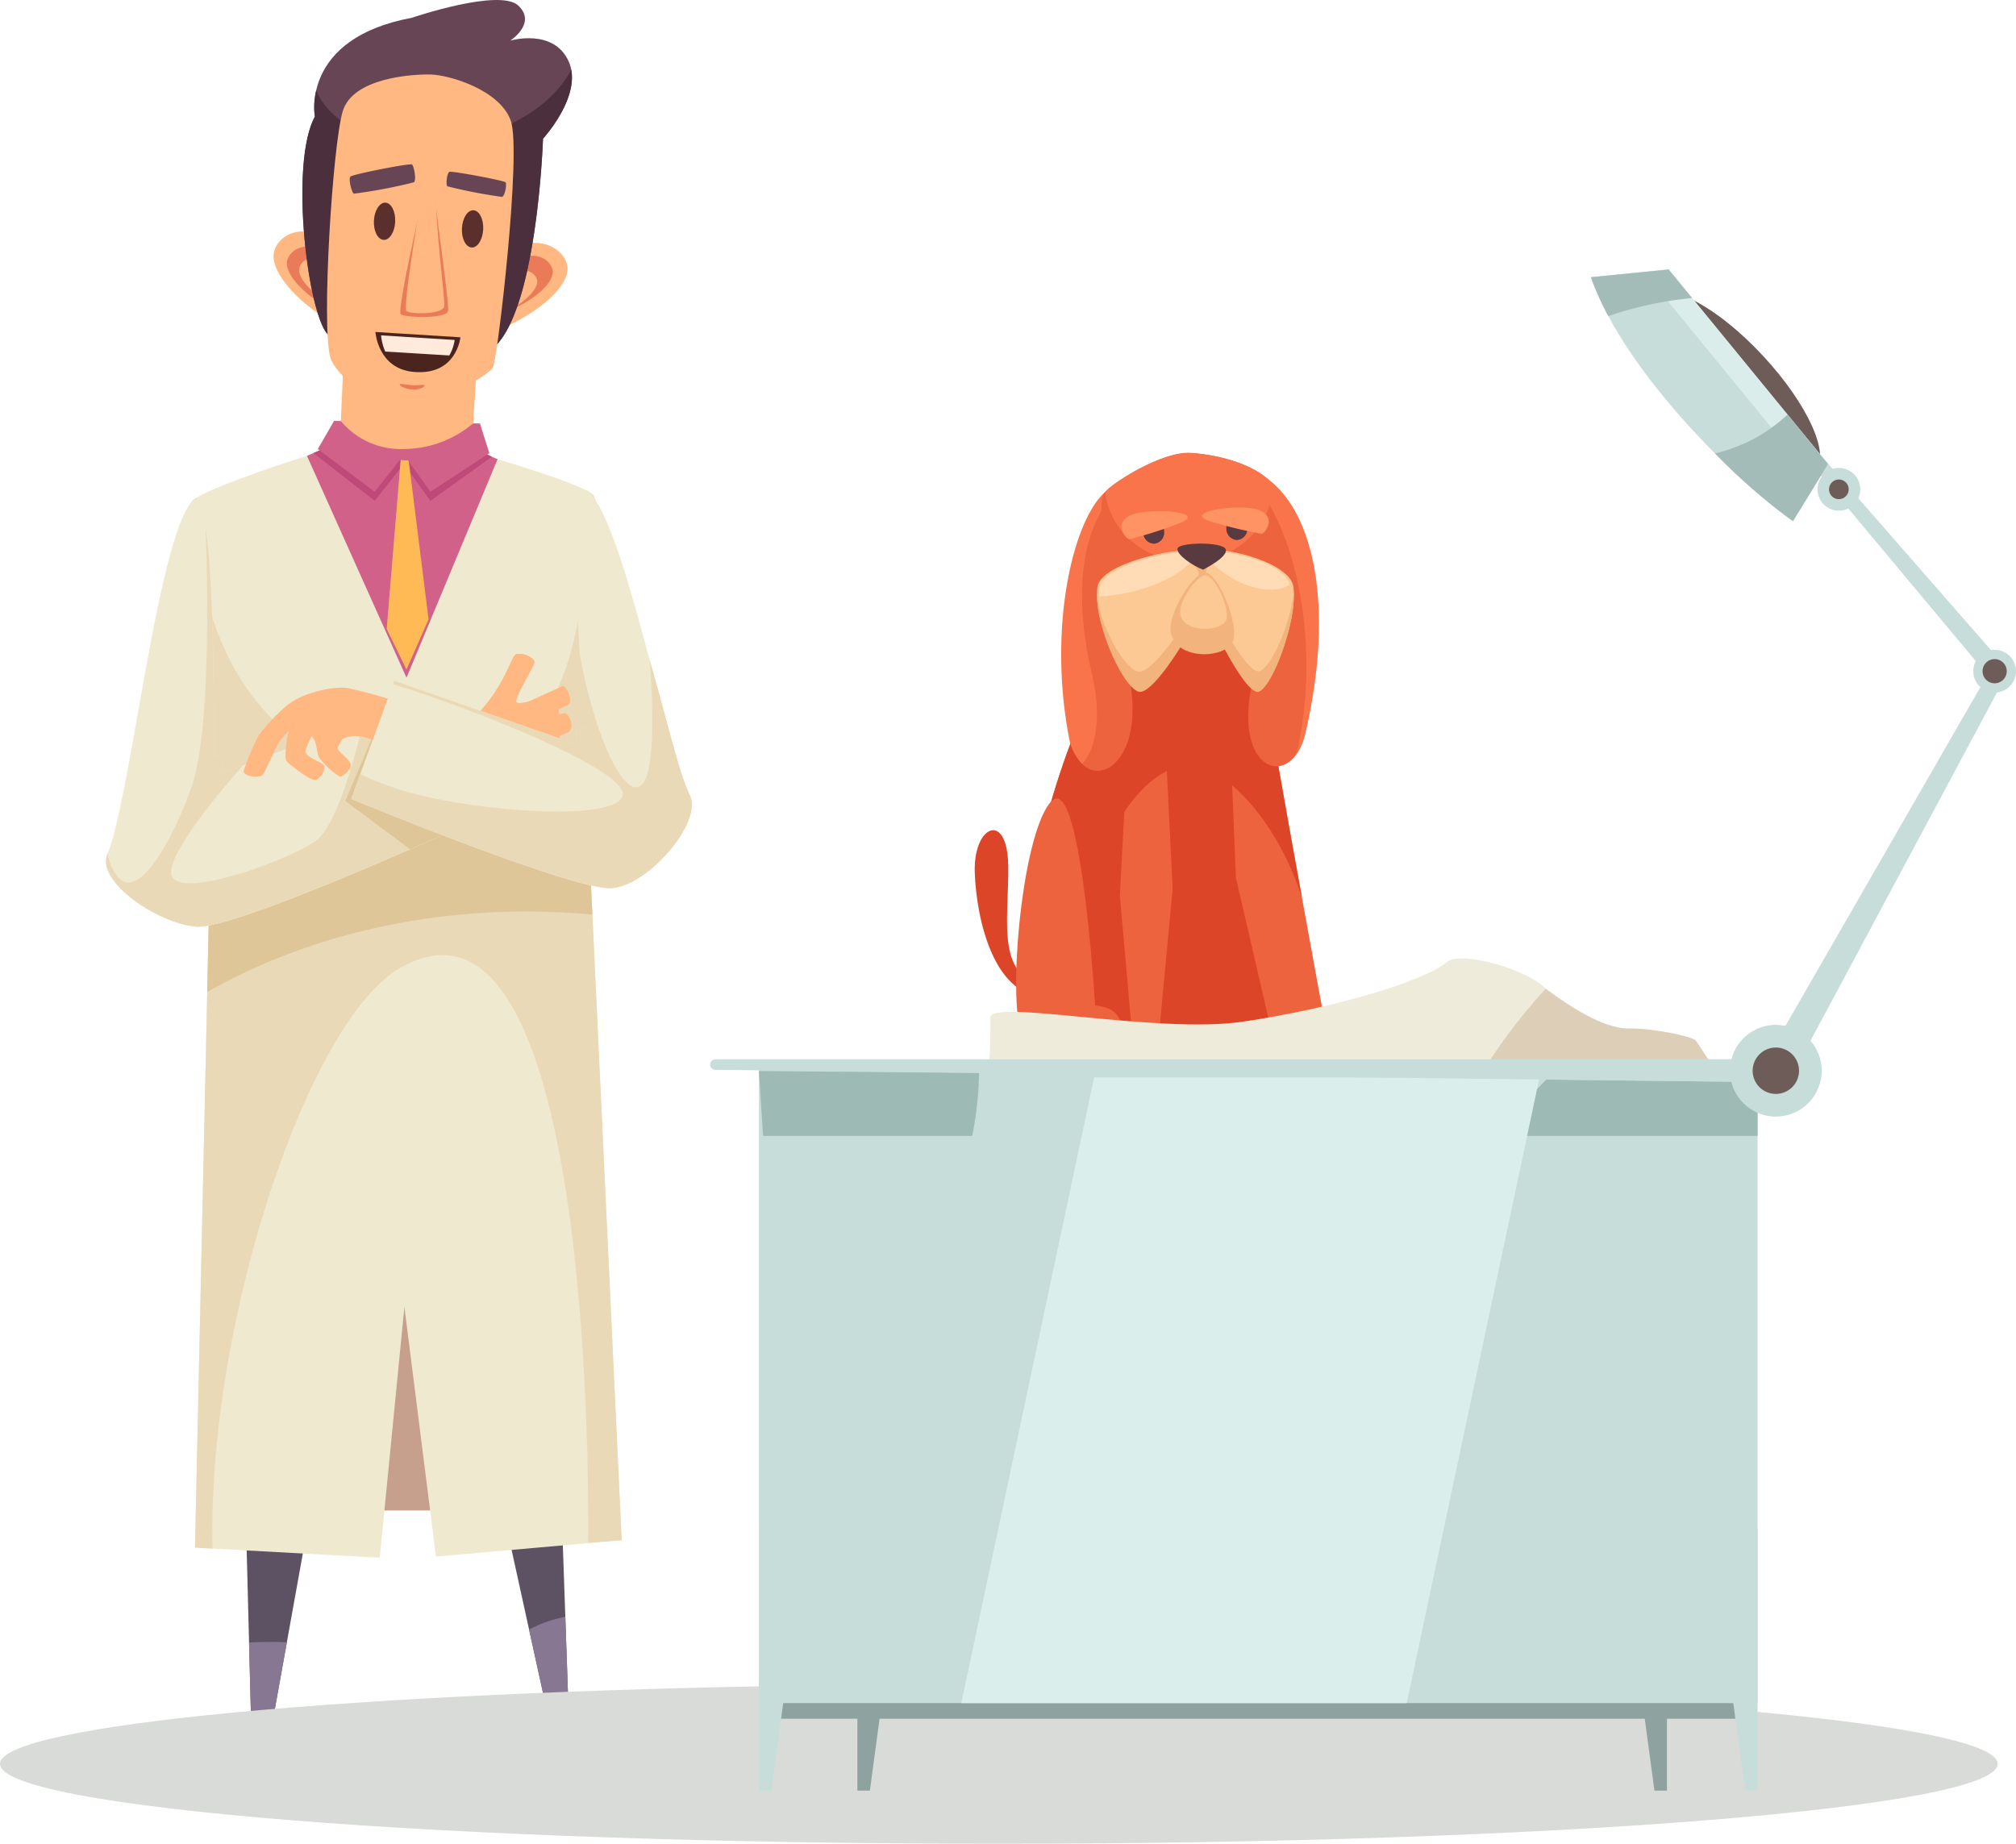 <svg xmlns="http://www.w3.org/2000/svg" width="359.954" height="329.242" viewBox="0 0 359.954 329.242"><defs><style>.a{fill:#dd4528;}.b{fill:#ed633e;}.c{fill:#f9744b;}.d{fill:#fcc995;}.e{fill:#f2b47c;}.f{fill:#ffdcb6;}.g{fill:#593a41;}.h{fill:#ff9364;}.i{fill:#ddceb8;}.j{fill:#efebda;}.k{fill:#ffb882;}.l{fill:#ea7b59;}.m{fill:#c6a08d;}.n{fill:#5d5263;}.o{fill:#887793;}.p{fill:#efe9d0;}.q{fill:#ead9b7;}.r{fill:#f3e9d5;}.s{fill:#dfc698;}.t{fill:#d16189;}.u{fill:#bf4979;}.v{fill:#d4b47f;}.w{fill:#ffba55;}.x{fill:#684555;}.y{fill:#4c2f3d;}.z{fill:#5b302c;}.aa{fill:#4c241e;}.ab{fill:#ffeadc;}.ac{fill:#d9dbd8;}.ad{fill:#8ea39f;}.ae{fill:#6d5c57;}.af{fill:#c7ddda;}.ag{fill:#daefeb;}.ah{fill:#9dbab5;}.ai{fill:#daedea;}.aj{fill:#a4bcb8;}</style></defs><g transform="translate(-1508.182 -654.12)"><g transform="translate(-10013 2330)"><path class="a" d="M941.2-28.871c-.159-9.782-6.248-7.2-5.977,1.223S938.755-4.686,948.538-5.5l.408-1.767c-10.325-.815-7.585-11.82-7.745-21.6" transform="translate(10760 -1492.468)"/><path class="b" d="M943.816,0h54.065S987.714-54.912,987.2-60.167s1.187-27.117,1.187-27.117L959.918-86.1s-1.431,21.131-3.343,25.273C947.036-40.168,942.97-19.321,943.816,0" transform="translate(10760 -1492.468)"/><path class="a" d="M969.122-53.956l1.436,29.282L968.239,0h19.789l-6.175-26.662L980.682-55.4l-4.247-2.724-7.313,4.171" transform="translate(10760 -1492.468)"/><path class="a" d="M954.842-47.4l-1.193,25.724L950.35,0h12.861l-2.077-23.421,1.325-25.248L959.9-51.062,954.842-47.4" transform="translate(10760 -1492.468)"/><path class="a" d="M997.862,0h.02l-.031-.168Z" transform="translate(10760 -1492.468)"/><path class="a" d="M974.3-46.643c6.595.784,15.349,10.847,19.36,23.635-2.86-15.72-6.171-34.219-6.456-37.159-.509-5.253,1.187-27.117,1.187-27.117L959.918-86.1s-1.431,21.131-3.343,25.273C947.036-40.168,942.97-19.321,943.816,0h9.341C951.1-24.765,963.43-47.935,974.3-46.643" transform="translate(10760 -1492.468)"/><path class="b" d="M943.194,0h13.768s-2.467-46.191-8.083-40.3c-4.755,4.985-7.541,31-5.685,40.3" transform="translate(10760 -1492.468)"/><path class="b" d="M961.212,0H949.727s2.557-4.473,7.492-3.8c4.18.568,4.087,3.247,3.993,3.8" transform="translate(10760 -1492.468)"/><path class="b" d="M952.5-51.1c-4.159-21.139,2.625-41.832,6.864-45.083l1.779,4.321s-3.9,3.832,1.523,28.661c3.811,17.449-8.132,22.438-10.165,12.1" transform="translate(10760 -1492.468)"/><path class="c" d="M960.7-95.784l-1.331-.4c-6.1,3.685-11.388,23.822-7.229,44.96a8.682,8.682,0,0,0,2.261,4.2c2.237-2.376,3.651-7.807,1.747-16-5.053-21.752,2.016-30.451,4.552-32.767" transform="translate(10760 -1492.468)"/><path class="b" d="M988.9-96.181c-2.607-4-9.6-5.975-15-6.356s-14.364,5.593-15.572,7.183,0,11.059,1.844,19.193l26.82.954s4.513-16.969,1.908-20.973" transform="translate(10760 -1492.468)"/><path class="b" d="M994.2-52.344c5.111-21.28-.181-41.673-7.1-45.384l-2.108,4.351s6.8,5.2.18,30.2c-4.652,17.565,6.531,21.241,9.031,10.835" transform="translate(10760 -1492.468)"/><path class="c" d="M986.483-98.622l-1.193,1.887c6.093,6.387,11.885,25.885,7.763,46.247a13.508,13.508,0,0,1-.553,1.976,10.25,10.25,0,0,0,1.7-3.832c5.111-21.28,2.228-40.111-7.719-46.279" transform="translate(10760 -1492.468)"/><path class="c" d="M988.412-96.986c-2.84-3.444-9.335-5.161-14.416-5.507-5.343-.361-14.2,5.32-15.4,6.832l-.067.125c.761,6.995,7.143,12.456,14.9,12.456,8.273,0,14.98-6.205,14.98-13.861l0-.045" transform="translate(10760 -1492.468)"/><path class="d" d="M957.122-78.556c-.816,6.052,4.415,16.791,7.38,17.892s12.28-14.416,12.7-18.061-.747-5.625-3.12-6.3-16.369,2.068-16.963,6.473" transform="translate(10760 -1492.468)"/><path class="e" d="M977.063-81.976c-.012.305-.023.609-.061.941-.424,3.644-9.807,18.62-12.771,17.519-2.4-.891-6.233-7.268-7.179-13.375.128,6.279,4.643,15.971,7.357,16.979,2.965,1.1,12.372-15.168,12.795-18.813a8.781,8.781,0,0,0-.141-3.251" transform="translate(10760 -1492.468)"/><path class="f" d="M974.428-84.429a4.843,4.843,0,0,0-.788-.29c-2.276-.621-15.629,2.155-16.149,6.375a10.187,10.187,0,0,0-.056,1.421,28.317,28.317,0,0,0,6.413-.957c5.673-1.488,10.008-4.244,10.58-6.549" transform="translate(10760 -1492.468)"/><path class="d" d="M992.132-78.556C992.816-72.5,988.6-61.9,986.1-60.8S975.6-75.08,975.243-78.725s.629-5.625,2.624-6.3,13.767,2.068,14.265,6.473" transform="translate(10760 -1492.468)"/><path class="e" d="M986.172-63.584c-2.493,1.1-10.437-14.351-10.793-17.993-.013-.132-.012-.247-.02-.373a10.5,10.5,0,0,0-.116,3.225C975.6-75.08,983.51-58.81,986-59.912c2.379-1.051,6.411-11.548,6.18-17.767-.739,6.144-3.969,13.192-6.012,14.095" transform="translate(10760 -1492.468)"/><path class="e" d="M977.832-75.19s-2.429-4.84-.713-8.223l-4.08-.662c3.035,2.535,3.035,5.932,2.039,8.965l2.755-.08" transform="translate(10760 -1492.468)"/><path class="f" d="M978.722-84.6a3.129,3.129,0,0,0-1.6,1.182,15.7,15.7,0,0,0,2.275,2.072c4.252,3.191,9.381,4.1,12.019,2.365-.7-3.839-10.936-6.217-12.691-5.62" transform="translate(10760 -1492.468)"/><path class="g" d="M976-81.69c-1.652-.572-4.764-2.605-4.576-3.751s7.881-1.271,8.58.064-4,3.687-4,3.687" transform="translate(10760 -1492.468)"/><path class="e" d="M970.186-70.805c.559,5.607,10.643,5.127,11.279,1.448s-3.115-12.2-5.276-11.809-6.321,7.167-6,10.361" transform="translate(10760 -1492.468)"/><path class="d" d="M971.9-73.881c.408,3.679,7.8,3.362,8.271.949s-2.284-8-3.868-7.744-4.636,4.7-4.4,6.795" transform="translate(10760 -1492.468)"/><path class="g" d="M983.908-89.1a2.014,2.014,0,0,0-1.88-2.128,2.014,2.014,0,0,0-1.88,2.128,2.015,2.015,0,0,0,1.88,2.128,2.015,2.015,0,0,0,1.88-2.128" transform="translate(10760 -1492.468)"/><path class="h" d="M977.242-90.329a77.1,77.1,0,0,0,9.2,2.233c.461.025,2.7-2.672-.156-4.109s-14.521.088-9.043,1.876" transform="translate(10760 -1492.468)"/><path class="g" d="M965.29-88.312a2.014,2.014,0,0,1,1.727-2.253,2.012,2.012,0,0,1,2.023,1.992,2.014,2.014,0,0,1-1.727,2.254,2.014,2.014,0,0,1-2.023-1.992" transform="translate(10760 -1492.468)"/><path class="h" d="M971.855-90a76.911,76.911,0,0,1-9.021,2.871c-.459.057-2.88-2.478-.132-4.111s14.493-.925,9.153,1.24" transform="translate(10760 -1492.468)"/></g><g transform="translate(-8783 1923)"><path class="i" d="M1128.509-492.357c6.8,5.16,11.984,7.705,15.723,7.607s11.189,1.388,11.744,2.169,2.336,3.557,2.336,3.557l-44.965-.159s11.487-15.964,15.163-13.175" transform="translate(9438 -600.468)"/><path class="j" d="M1129.163-491.865c-9.913,10.9-15.587,20.913-21.181,36.668,0,0-35.124.348-46.755,3.115-13.033,3.1-39.212,1.469-39.212,1.469s8.4-11.84,7.992-36.069c-.057-3.465,29.695,2.98,45.069.713s31.964-6.948,36.539-10.705c2.363-1.941,14.175,1.231,17.548,4.809" transform="translate(9438 -600.468)"/></g><g transform="translate(-9961 2163)"><path class="k" d="M953.808-615.294c-5.767-3.349-10.883-9.116-9.58-12.557s6.047-4.187,7.813-1.955,1.767,14.512,1.767,14.512" transform="translate(10574 -836.468)"/><path class="l" d="M953.891-617.356c-4.339-2.34-8.252-6.369-7.368-8.773s4.372-2.925,5.728-1.365,1.64,10.139,1.64,10.139" transform="translate(10574 -836.468)"/><path class="k" d="M953.235-618.8c-2.741-1.592-5.173-4.333-4.553-5.968s2.873-1.989,3.713-.929.84,6.9.84,6.9" transform="translate(10574 -836.468)"/><path class="k" d="M984.782-613.777c6.607-2.756,12.721-7.988,11.612-11.545s-6.223-4.773-8.357-2.728-3.255,14.273-3.255,14.273" transform="translate(10574 -836.468)"/><path class="l" d="M986.486-617.141c4.157-1.736,8.007-5.028,7.309-7.267s-3.917-3-5.261-1.716-2.048,8.983-2.048,8.983" transform="translate(10574 -836.468)"/><path class="k" d="M986.2-617.118c2.863-1.44,5.428-3.969,4.82-5.523s-2.931-1.935-3.819-.953-1,6.476-1,6.476" transform="translate(10574 -836.468)"/><path class="m" d="M988.6-449.651H951.483v46.969H988.6v-46.969" transform="translate(10574 -836.468)"/><path class="n" d="M997.172-353.126h-1.311L966.7-485.935l25.805-2.576,4.667,135.385" transform="translate(10574 -836.468)"/><path class="o" d="M995.862-353.126h1.311l-1.053-30.557a22.98,22.98,0,0,0-6.472,2.253l6.215,28.3" transform="translate(10574 -836.468)"/><path class="n" d="M940.322-353.126h1.395L964.6-480.289l-27.627-2.467,3.349,129.63" transform="translate(10574 -836.468)"/><path class="o" d="M943.567-379.212c-1.324,0-2.631.039-3.917.105l.672,25.981h1.395l4.684-26.028c-.935-.035-1.877-.059-2.833-.059" transform="translate(10574 -836.468)"/><path class="p" d="M930-396.048l32.989,1.8,4.4-44.788,5.632,44.581,33.157-2.92L1000.6-516.52s2.512-64.748.557-67.4-30.416-10.349-34.044-11.145-35.719,9.553-37.673,12.207,3.071,72.708,3.071,72.708L930-396.048" transform="translate(10574 -836.468)"/><path class="q" d="M933.146-395.876c-.024-1.141-.04-2.289-.04-3.444,0-39.319,17.4-90.862,33.421-100.177,28.985-16.845,33.695,60.858,33.695,100.177,0,.811-.016,1.612-.029,2.416l5.987-.471L1000.6-516.52s2.511-64.748.557-67.4a4.26,4.26,0,0,0-1.339-.937c.083,1.629.135,3.269.135,4.931,0,32.116-11.46,47.675-30.707,47.191s-38.992-16.829-38.992-48.945c0-.619.017-1.229.029-1.843a3.242,3.242,0,0,0-.844.665c-1.953,2.653,3.071,72.708,3.071,72.708L930-396.048l3.149.172" transform="translate(10574 -836.468)"/><path class="r" d="M932.18-495.268l.261-11.869h0l-.261,11.869h0" transform="translate(10574 -836.468)"/><path class="s" d="M932.18-495.268l.261-11.869c7.432-1.408,25.821-9.183,35.961-13.617h0l.052-.023c2.5-1.1,4.5-1.984,5.692-2.52,9.351,3.591,20.431,7.611,26.555,9l.244,5.2q-5.766-.534-11.728-.543c-21.431,0-41.191,5.356-57.037,14.373" transform="translate(10574 -836.468)"/><path class="t" d="M984.022-590.411a96.507,96.507,0,0,0-16.819-5.444c-1.651-.361-9.3,1.3-17.211,4.853l17.769,39.609,16.26-39.019" transform="translate(10574 -836.468)"/><path class="u" d="M951.143-591.507l4.516-1.963,23.3.748,4.055,1.861-10.975,7.892-4-5.581-1.488-.093-4.465,5.675-10.944-8.539" transform="translate(10574 -836.468)"/><path class="k" d="M981.623-545.585l4.255,11.789c-2.793.369-7.257,1.989-8.448,2.923l-5.145-7.673s6.885-3.141,9.339-7.039" transform="translate(10574 -836.468)"/><path class="k" d="M979.935-542.109c.48-.861.129-2.3,1.544-3.945,4.269-4.967,5.021-9.371,5.937-9.545,1.333-.255,2.984.6,3.167,1.319s-4.123,7.129-3.071,7.375c1.733.405,4.933-1.72,5.764-1.469,1.811.548,1.38,8.507.972,10.629s-6.017,5.067-10.717,4.32c-1.723-.275-3.6-8.683-3.6-8.683" transform="translate(10574 -836.468)"/><path class="k" d="M992.565-540.748c.127,1.94.415,4.179-4.04,6.939,2.985-.833,5.968-2.509,6.235-3.891.409-2.123.812-10.217-1-10.765-.081-.025-4.732,2.237-4.853,2.255,1.637,2.252,3.468,2.529,3.659,5.463" transform="translate(10574 -836.468)"/><path class="k" d="M990.055-547.324a4.92,4.92,0,0,1-2.543.417c-1.052-.245,3.255-6.652,3.071-7.375s-1.833-1.573-3.167-1.319c-.916.175-1.668,4.579-5.937,9.545-2.327,2.707-1.635,5.731-.815,8.287a5.9,5.9,0,0,0,5.981-1.509c1.539-1.673,2.629-6.26,3.409-8.047" transform="translate(10574 -836.468)"/><path class="k" d="M990.136-543.621a39,39,0,0,1,5.875-1.419c.892.043,1.792,2.595.681,3.367a21.271,21.271,0,0,1-6.64,1.968c-.444-.124-1.332-3.541.084-3.916" transform="translate(10574 -836.468)"/><path class="k" d="M990.263-539.007a53.458,53.458,0,0,1,5.405-1.4c1.056-.011,1.6,2.3.576,3.14-.968.788-6.295,1.928-6.705,1.8s-.592-3.205.724-3.537" transform="translate(10574 -836.468)"/><path class="k" d="M989.574-547.077c1.679-.935,5.044-2.287,5.944-2.795.723-.411,2.187,2.827,1.039,3.348s-4.729,2.451-5.149,2.381-3.011-2.28-1.833-2.935" transform="translate(10574 -836.468)"/><path class="p" d="M929.438-582.86c-6.272,7.357-10.975,53.236-15.069,62.909-2.132,5.041,9.116,12.464,15.815,13.023s45.207-16.929,45.207-16.929l-8.372-22.7-32.37,12.279s.559-2.232,0-2.977-1.3.187-1.3.187.559-51.031-3.908-45.793" transform="translate(10574 -836.468)"/><path class="q" d="M967.018-546.555l-6.865,2.6c-1.379,5.972-4.735,18.877-8.568,21.673-5.028,3.669-27.173,11.685-25.816,5.028.9-4.4,8.072-13.113,12.844-18.531l-3.965,1.5s.559-2.232,0-2.977-1.3.187-1.3.187.313-28.668-1.411-40.824c.7,23.829-.2,39.048-2.5,45.832-2.583,7.609-10.325,23.912-14.4,14.267a12.663,12.663,0,0,1-.651-2.2l-.016.04c-2.132,5.041,9.116,12.464,15.815,13.023s45.207-16.929,45.207-16.929l-8.372-22.7" transform="translate(10574 -836.468)"/><path class="v" d="M968.4-520.755h0c.016-.008.035-.016.052-.023l-.052.023" transform="translate(10574 -836.468)"/><path class="s" d="M968.4-520.755l-11.567-8.632,6.7-15.848-5.62,15.491s7.327,3.027,16.22,6.443l-5.683,2.524-.052.023" transform="translate(10574 -836.468)"/><path class="k" d="M969.94-545.267c-3.832-2.175-8.371-3.276-12.533-4.247-2-.467-7.793.588-10.661,2.828-4.956,3.872-2.4,7.827-1.172,5.3.908-1.869,3.283-3.329,5.781,1.208.519.944,2.957.924,4.755-.129,1.931-1.133,5.233-1.541,11.863,4.467l1.968-9.427" transform="translate(10574 -836.468)"/><path class="k" d="M948.747-544.063c-2.16,2.587-3.011,2.957-3.892,4.508s-2.144,4.555-2.672,5.384c-.589.927-3.671.319-3.5-.56A44.189,44.189,0,0,1,941.32-541a29.621,29.621,0,0,1,4.652-5.031c2.3-2.147,5.624-1.452,2.775,1.964" transform="translate(10574 -836.468)"/><path class="k" d="M957.383-544.647c1.281,1.289-2,5.249-1.925,5.868s2.3,1.993,2.345,2.963-1.572,2.263-2.036,2.063a15.653,15.653,0,0,1-3.655-3.439c-.443-.916-.287-3.361-1.865-4.521-2.86-2.1,3.337-6.751,7.136-2.933" transform="translate(10574 -836.468)"/><path class="k" d="M951.543-542.088a13.627,13.627,0,0,0-1.824,3.736c-.175,1.167,3.125,2.005,3.363,2.723s-.812,2.571-1.775,2.5-4.491-2.791-4.971-3.381.068-5.864,1.185-7.385c1.283-1.751,5.483-.828,4.021,1.811" transform="translate(10574 -836.468)"/><path class="p" d="M1000.435-584.507c6.505,6.837,13.531,45.148,17.928,54.137,2.293,4.687-7.272,16.039-13.951,16.557s-46.495-15.932-46.495-15.932l7.653-21.093,32.76,11.412s-.629-2.076-.095-2.767,1.308.172,1.308.172-3.741-47.355.891-42.487" transform="translate(10574 -836.468)"/><path class="q" d="M1018.363-530.369c-1.919-3.923-4.281-14.324-7.171-24.129.916,12.383.583,22.255-2.236,22.648-3.181.444-8.033-10.465-10.5-25.139a135.519,135.519,0,0,0,1.088,14.969s-.773-.864-1.308-.172.095,2.767.095,2.767l-32.76-11.412-.216.6c12.761,3.855,42.315,15.349,40.981,19.947-1.369,4.72-26.409,2.767-38.551-.759a55.186,55.186,0,0,1-8.264-3.112l-1.6,4.419s39.815,16.451,46.495,15.932,16.244-11.871,13.951-16.557" transform="translate(10574 -836.468)"/><path class="w" d="M967.762-552.845l-3.535-7.264,2.6-31.476,1.117-.269,3.757,30.04-3.944,8.969" transform="translate(10574 -836.468)"/><path class="t" d="M951.922-592.223l2.911-5.027,26.045.465,1.675,5.3L972.04-584.6l-4-5.581-1.488-.093-4.465,5.675-10.165-7.624" transform="translate(10574 -836.468)"/><path class="k" d="M956.692-612.039l-.651,14.811a13.908,13.908,0,0,0,11.161,5,19.367,19.367,0,0,0,12.464-4.58l1.025-16.163-24,.931" transform="translate(10574 -836.468)"/><path class="x" d="M996.726-661.438c-2.708-6.008-10.431-3.724-10.431-3.724s4.773-3.1,1.436-6.247c-3.352-3.165-19.024,2.173-19.024,2.173-19.941,3.721-17.307,17.66-17.307,17.66-4.621,8.461-1.185,36.04,2.487,39.039l29,2.552c8.22-6.125,9.247-37.664,9.247-37.664s7.257-7.871,4.591-13.789" transform="translate(10574 -836.468)"/><path class="y" d="M976.022-647.149c-11.48,1.688-21.6-2.3-24.381-9.139a12.743,12.743,0,0,0-.24,4.712c-4.621,8.461-1.185,36.04,2.487,39.039l29,2.552c8.22-6.125,9.247-37.664,9.247-37.664s6.113-6.649,5.028-12.333c-3.137,6.217-11.327,11.392-21.141,12.833" transform="translate(10574 -836.468)"/><path class="k" d="M954.163-604.545c.792,2.784,7.273,8.691,13.04,8.691s15.221-5.42,16.021-7.009,5.139-38.5,3.149-44.019-10.981-8.131-14.239-8.224-13.941.56-15.753,6.543-3.841,38.317-2.219,44.019" transform="translate(10574 -840.468)"/><path class="x" d="M974.438-639.73c-.468.164-.68,2.333-.383,2.588a90.541,90.541,0,0,0,9.745,1.887c.533-.071.895-2.253.671-2.587s-9.537-2.06-10.033-1.888" transform="translate(10575 -838.468)"/><path class="l" d="M971.746-635.826c.937,8.2,2.581,19.313,2.457,20.867s-7.641,1.267-8.456.68,4.115-21.7,4.115-21.7l1.884.149" transform="translate(10575 -838.468)"/><path class="k" d="M972.007-636.586c-.069,7.207,1.627,19.259,1.5,20.812s-5.927,1.512-6.743.925,2.915-21.923,2.915-21.923l2.325.185" transform="translate(10575 -838.468)"/><path class="x" d="M956.763-638.889c-.416.383.207,2.9.609,3.061a90.9,90.9,0,0,0,10.692-2.025c.517-.305.044-2.905-.316-3.184s-10.547,1.744-10.985,2.148" transform="translate(10575 -838.468)"/><path class="l" d="M969.971-601.562c.005.272-.888.767-2.112.717s-2.315-.624-2.32-.9,1.153.072,2.376.121,2.052-.215,2.056.057" transform="translate(10575 -838.468)"/><path class="z" d="M964.743-630.81c.085-1.836-.7-3.364-1.745-3.413s-1.969,1.4-2.055,3.237.695,3.364,1.745,3.413,1.968-1.4,2.055-3.237" transform="translate(10575 -838.468)"/><path class="z" d="M980.458-629.452c.085-1.836-.7-3.364-1.745-3.413s-1.968,1.4-2.055,3.237.7,3.364,1.745,3.413,1.968-1.4,2.055-3.237" transform="translate(10575 -838.468)"/><path class="aa" d="M961.212-611.131l15.172.952s-.635,6.86-8.333,6.181c-6.428-.567-6.839-7.133-6.839-7.133" transform="translate(10575 -838.468)"/><path class="ab" d="M974.4-606.933a7.747,7.747,0,0,0,.961-2.772l-13.135-.824a8.97,8.97,0,0,0,.745,2.892l11.428.7" transform="translate(10575 -838.468)"/><path class="ac" d="M510.528-1.333c-98.5,0-178.346-6.386-178.346-14.264,0-7,63.088-12.827,146.291-14.034.847.273,2.47.01,5.08,0,2.781,0,7.558-.23,13.051-.228,3.589,0,7.1-.068,10.924,0h5.181c97.5.093,176.16,6.444,176.16,14.262,0,7.878-79.843,14.264-178.342,14.264" transform="translate(11137 -1178.305)"/></g><g transform="translate(-8783 1923)"><path class="ad" d="M1166.651-375.215H993.636v11.72h173.014v-11.72" transform="translate(9435 -598.468)"/><path class="ae" d="M1171.06-606.768c-7.944-8.595-16.713-13.408-19.589-10.753s1.233,11.776,9.177,20.369,16.713,13.408,19.589,10.753-1.235-11.776-9.177-20.369" transform="translate(9435 -598.468)"/><path class="ad" d="M1017.82-397.544h-8.557v46.887h2.233l6.324-46.887" transform="translate(9435 -598.468)"/><path class="af" d="M1000.24-397.544h-8.556v46.887h2.231l6.325-46.887" transform="translate(9435 -598.468)"/><path class="ad" d="M1145.256-397.544h8.556v46.887h-2.231l-6.325-46.887" transform="translate(9435 -598.468)"/><path class="af" d="M1161.441-397.544H1170v46.887h-2.232l-6.324-46.887" transform="translate(9435 -598.468)"/><path class="af" d="M1170-478.024l-178.316-2.115v113.853H1170V-478.024" transform="translate(9435 -598.468)"/><path class="ag" d="M1131.072-478.024H1051.54l-23.72,111.738h79.532l23.72-111.738" transform="translate(9435 -598.468)"/><path class="ah" d="M1170-467.582h-41.145l1.769-8.335q.822-.924,1.656-1.715l37.72.443v9.607" transform="translate(9435 -598.468)"/><path class="ah" d="M1040.442-467.582h-37.352l-.743-11.575,39.316.336a63.964,63.964,0,0,1-1.222,11.239" transform="translate(9424.336 -598.468)"/><path class="af" d="M983.916-481.256a.943.943,0,0,0-.941.936.942.942,0,0,0,.931.947l195.722,2.3v-4.181H983.916" transform="translate(9435 -598.468)"/><path class="af" d="M1175.486-477.163l38.789-72.461-2.155-2.16-41.715,72.5,5.08,2.12" transform="translate(9435 -598.468)"/><path class="af" d="M1213.36-552.385l-54.3-62.163-1.56.6,53.477,64.006,2.383-2.443" transform="translate(9435 -598.468)"/><path class="af" d="M1165.069-479.21a8.186,8.186,0,0,0,8.185,8.187,8.187,8.187,0,0,0,8.187-8.187,8.186,8.186,0,0,0-8.187-8.185,8.186,8.186,0,0,0-8.185,8.185" transform="translate(9435 -598.468)"/><path class="ae" d="M1169.116-479.21a4.14,4.14,0,0,0,4.139,4.14,4.14,4.14,0,0,0,4.14-4.14,4.139,4.139,0,0,0-4.14-4.139,4.138,4.138,0,0,0-4.139,4.139" transform="translate(9435 -598.468)"/><path class="af" d="M1140.233-620.913c6.3,17.935,28.167,38.227,36.08,43.564l6.263-10.2L1154.122-622.3l-13.889,1.383" transform="translate(9435 -598.468)"/><path class="ai" d="M1154.123-622.3l-13.889,1.383c.193.552.4,1.108.625,1.664L1151-620.257l28.453,34.748-4.443,7.233c.464.343.907.659,1.3.927l6.264-10.2L1154.123-622.3" transform="translate(9435 -598.468)"/><path class="aj" d="M1175.342-596.38a28.267,28.267,0,0,1-12.957,6.932,107.1,107.1,0,0,0,13.927,12.1l6.264-10.2-7.233-8.832" transform="translate(9435 -598.468)"/><path class="aj" d="M1158.3-617.193l-4.179-5.1-13.889,1.383a49.452,49.452,0,0,0,3.112,6.944,65.263,65.263,0,0,1,14.956-3.224" transform="translate(9435 -598.468)"/><path class="af" d="M1180.7-583.033a3.815,3.815,0,0,0,3.815,3.815,3.814,3.814,0,0,0,3.813-3.815,3.813,3.813,0,0,0-3.813-3.813,3.815,3.815,0,0,0-3.815,3.813" transform="translate(9435 -598.468)"/><path class="af" d="M1211-550.555a1.322,1.322,0,0,0,1.321,1.323,1.323,1.323,0,0,0,1.321-1.323,1.322,1.322,0,0,0-1.321-1.321,1.322,1.322,0,0,0-1.321,1.321" transform="translate(9435 -598.468)"/><path class="af" d="M1183.569-583.033a.941.941,0,0,0,.941.943.942.942,0,0,0,.941-.943.942.942,0,0,0-.941-.941.941.941,0,0,0-.941.941" transform="translate(9435 -598.468)"/><path class="af" d="M1208.509-550.555a3.814,3.814,0,0,0,3.813,3.815,3.814,3.814,0,0,0,3.813-3.815,3.813,3.813,0,0,0-3.813-3.813,3.813,3.813,0,0,0-3.813,3.813" transform="translate(9435 -598.468)"/><path class="ae" d="M1182.757-583.033a1.753,1.753,0,0,0,1.753,1.752,1.752,1.752,0,0,0,1.752-1.752,1.752,1.752,0,0,0-1.752-1.752,1.753,1.753,0,0,0-1.753,1.752" transform="translate(9435 -598.468)"/><path class="ae" d="M1210.164-550.555a2.159,2.159,0,0,0,2.159,2.16,2.158,2.158,0,0,0,2.159-2.16,2.158,2.158,0,0,0-2.159-2.159,2.159,2.159,0,0,0-2.159,2.159" transform="translate(9435 -598.468)"/></g></g></svg>